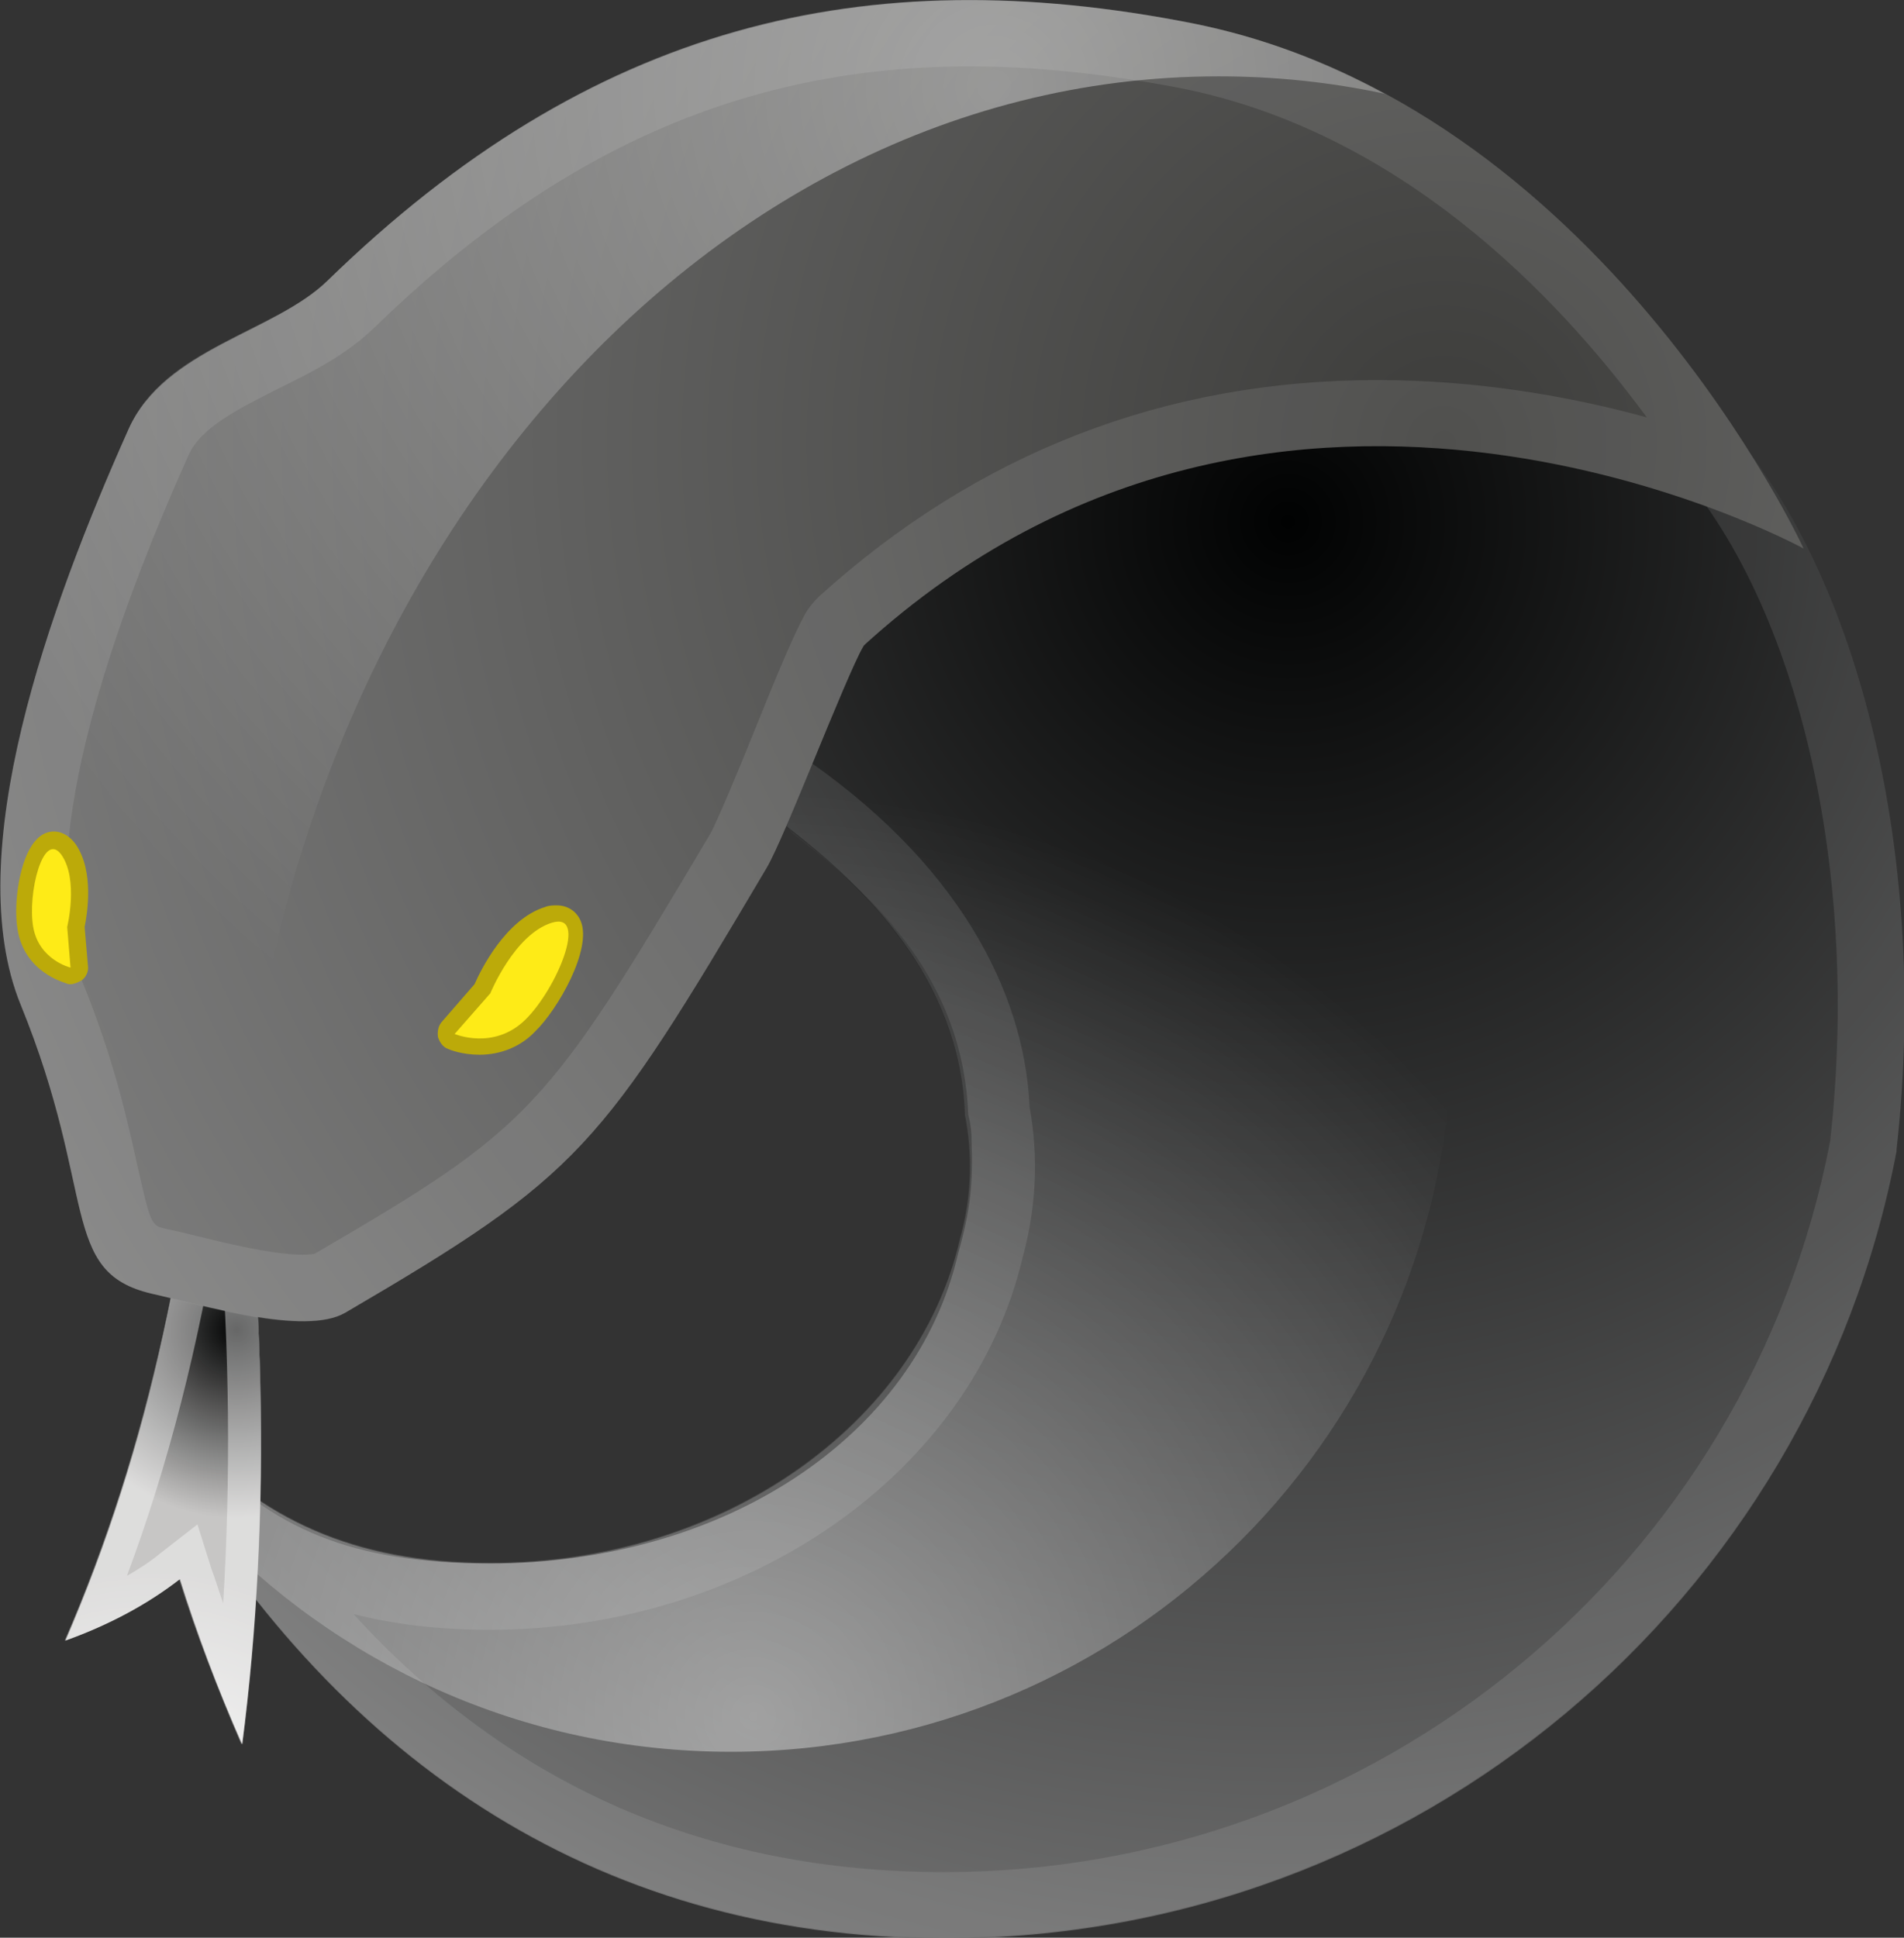 <?xml version="1.0" encoding="utf-8"?>
<!-- Generator: Adobe Illustrator 23.0.3, SVG Export Plug-In . SVG Version: 6.00 Build 0)  -->
<svg version="1.1" id="Ebene_1" xmlns="http://www.w3.org/2000/svg" xmlns:xlink="http://www.w3.org/1999/xlink" x="0px" y="0px"
	 viewBox="0 0 229.5 233.5" style="enable-background:new 0 0 229.5 233.5;" xml:space="preserve">
<rect x="0" y="0" width="229.5" height="233.5" fill="#333333" stroke="none"/>
<style type="text/css">
	.st0{fill:url(#SVGID_1_);}
	.st1{opacity:0.1;fill:#FFFFFF;enable-background:new    ;}
	.st2{opacity:0.4;fill:url(#SVGID_2_);enable-background:new    ;}
	.st3{fill:#C7C6C5;}
	.st4{fill:url(#SVGID_3_);}
	.st5{fill:url(#SVGID_4_);}
	.st6{opacity:0.4;fill:#FFFFFF;enable-background:new    ;}
	.st7{fill:url(#SVGID_5_);}
	.st8{fill:#BCAA09;}
	.st9{fill:#FEEB17;}
	.st10{opacity:0.4;fill:url(#SVGID_6_);enable-background:new    ;}
</style>
<g>
	
		<radialGradient id="SVGID_1_" cx="155.27" cy="308.731" r="216.653" gradientTransform="matrix(1 0 0 -1 0 371.606)" gradientUnits="userSpaceOnUse">
		<stop  offset="0" style="stop-color:#010202"/>
		<stop  offset="1" style="stop-color:#868686"/>
	</radialGradient>
	<path class="st0" d="M205.5,48.4c-65.7-64.4-95.4,6.1-95.4,6.1L93.6,97c-0.3,0.8,0,1.8,0.7,2.3c10.1,7.6,21.4,18.9,22,34.9
		c0,0.1,0,0.2,0,0.2c0.9,4.6,0.9,9.7-0.6,15c-5.1,22.2-28.5,39-56.6,39c-16.8,0-27.7-5.6-36.5-15c-1.5-1.6-4,0-3.3,2.1v0.1
		c0,0.1,0.1,0.2,0.2,0.4c20.2,34.8,51.3,57.6,94.4,57.6c57,0,104.4-40.8,114.7-94.8c0-0.1,0-0.1,0-0.2
		C232.7,101.9,223.4,65.9,205.5,48.4z"/>
	<path class="st1" d="M205.5,48.4c-65.7-64.4-95.4,6.1-95.4,6.1l-13.6,35l20.9-31.9c0.7-1.5,13-28.3,36.7-28.3
		c13.6,0,29,8.4,45.8,24.8c16.2,15.9,24.5,49.4,20.7,83.4c-9.8,51.1-54.7,88.1-106.8,88.1c-28.5,0-52.3-10.4-71.2-31.1
		c5.1,1.3,10.5,1.9,16.4,1.9c31.2,0,58.2-18.9,64.3-45c1.6-5.9,1.9-12,0.8-18c-0.6-13.9-8.7-29.7-28.1-42.7l-2.4,6.2
		c-0.3,0.8,0,1.8,0.7,2.3c10.1,7.6,21.4,18.9,22,34.9c0,0.1,0,0.2,0,0.2c0.9,4.6,0.9,9.7-0.6,15c-5.1,22.2-28.5,39-56.6,39
		c-16.8,0-27.7-5.6-36.5-15c-1.5-1.6-4,0-3.3,2.1v0.1c0,0.1,0.1,0.2,0.2,0.4c20.2,34.8,51.3,57.6,94.4,57.6
		c57,0,104.4-40.8,114.7-94.8c0-0.1,0-0.1,0-0.2C232.7,101.9,223.4,65.9,205.5,48.4z"/>
	
		<radialGradient id="SVGID_2_" cx="90.81" cy="164.762" r="111.505" gradientTransform="matrix(1 0 0 -1 0 371.606)" gradientUnits="userSpaceOnUse">
		<stop  offset="0" style="stop-color:#FFFFFF"/>
		<stop  offset="1" style="stop-color:#FFFFFF;stop-opacity:0"/>
	</radialGradient>
	<path class="st2" d="M119.2,43c-5.2,6.9-7.7,12.8-7.7,12.8L95,98.3c-0.3,0.8,0,1.8,0.7,2.3c10.1,7.6,20.4,17.7,21,33.7
		c0,0.1,0.4,1.2,0.4,3.1c0.2,5.1-0.1,8.3-1.6,13.6c-5.1,22.2-28.3,37.4-56.4,37.4c-16.8,0-26.3-4.2-35.1-13.6c-1.5-1.6-4,0-3.3,2.1
		v0.1c0,0.1,0.1,0.2,0.2,0.4c1.2,2.1,2.5,4.1,3.7,6.1c15.9,17,38.4,27.6,63.5,27.6c48,0,86.9-38.9,86.9-86.9
		C175,87.1,151.9,55.5,119.2,43z"/>
	<path class="st3" d="M29.2,210.2c-3-6.8-5.5-13.5-7.5-19.9c-3.9,3-8.5,5.5-13.8,7.4c10-23.1,15.8-49.3,17.3-78.1
		c0.6,0,1.3,0.1,2.1,0.2C32.1,152.2,32.8,182.5,29.2,210.2z"/>
	
		<radialGradient id="SVGID_3_" cx="18.098" cy="144.723" r="37.609" gradientTransform="matrix(1 0 0 -1 0 371.606)" gradientUnits="userSpaceOnUse">
		<stop  offset="0" style="stop-color:#FFFFFF"/>
		<stop  offset="1" style="stop-color:#FFFFFF;stop-opacity:0"/>
	</radialGradient>
	<path class="st4" d="M29.2,210.2c-3-6.8-5.5-13.5-7.5-19.9c-3.9,3-8.5,5.5-13.8,7.4c10-23.1,15.8-49.3,17.3-78.1
		c0.6,0,1.3,0.1,2.1,0.2C32.1,152.2,32.8,182.5,29.2,210.2z"/>
	
		<radialGradient id="SVGID_4_" cx="28.501" cy="211.379" r="22.649" gradientTransform="matrix(1 0 0 -1 0 371.606)" gradientUnits="userSpaceOnUse">
		<stop  offset="0" style="stop-color:#010202"/>
		<stop  offset="1" style="stop-color:#010202;stop-opacity:0"/>
	</radialGradient>
	<path class="st5" d="M29.2,210.2c-3-6.8-5.5-13.5-7.5-19.9c-3.9,3-8.5,5.5-13.8,7.4c10-23.1,15.8-49.3,17.3-78.1
		c0.6,0,1.3,0.1,2.1,0.2C32.1,152.2,32.8,182.5,29.2,210.2z"/>
	<path class="st6" d="M27.2,119.8c-0.8-0.1-1.5-0.2-2.1-0.2c-1.5,28.8-7.3,55-17.3,78.1c5.3-1.9,9.9-4.3,13.8-7.4
		c2,6.4,4.5,13,7.5,19.9C32.8,182.5,32.1,152.2,27.2,119.8z M26.9,193.2c-0.5-1.4-0.9-2.8-1.4-4.1l-1.7-5.4l-4.5,3.5
		c-1.2,1-2.6,1.9-4,2.7c5-13.4,8.7-27.9,11.1-43.1C27.7,162.9,27.8,178.4,26.9,193.2z"/>
	
		<radialGradient id="SVGID_5_" cx="174.051" cy="318.201" r="219.857" gradientTransform="matrix(1 0 0 -1 0 371.606)" gradientUnits="userSpaceOnUse">
		<stop  offset="0" style="stop-color:#3D3D3B"/>
		<stop  offset="1" style="stop-color:#868686"/>
	</radialGradient>
	<path class="st7" d="M217.4,66.1c0,0-62.7-34.4-113.3,11.7c-2.4,4.3-9.5,23.1-11.7,26.8c-20,33.8-22.4,37-50.8,53.6
		c-4.9,2.8-17.4-1-23.3-2.3c-11.2-2.6-6.5-12-15.8-34.8c-7.4-18.1,3.4-47.9,13-69.4c4.4-9.7,17.6-11.6,24-17.9
		C71.2,3,104.2-4.9,143.7,2.8C192.7,12.5,217.4,66.1,217.4,66.1z"/>
	<path class="st1" d="M143.7,2.8C104.2-5,71.2,2.9,39.5,33.8c-6.5,6.3-19.7,8.1-24,17.9C5.9,73.1-4.9,103,2.5,121.1
		c9.3,22.8,4.6,32.2,15.8,34.8c6,1.4,18.5,5.2,23.3,2.3c28.4-16.6,30.8-19.8,50.8-53.6c2.2-3.7,9.3-22.5,11.7-26.8
		c50.6-46.1,113.3-11.7,113.3-11.7S192.7,12.5,143.7,2.8z M166,45.8c-25.6,0-48.2,8.8-67.3,26.1c-0.6,0.6-1.2,1.3-1.6,2
		c-1.3,2.3-3.2,6.8-6.1,14c-1.8,4.5-4.6,11.2-5.4,12.6c-19.8,33.4-21.6,35.4-47.7,50.6c-0.2,0-0.6,0.1-1.4,0.1
		c-3.7,0-9.3-1.4-13.4-2.4c-1.1-0.3-2.2-0.5-3-0.7c-1.9-0.4-1.9-0.4-3.6-7.9c-1.2-5.4-2.8-12.7-6.7-22.2C6.5,109.8,6,92.2,22.7,54.9
		c1.5-3.4,6-5.6,10.7-8c4.1-2,8.3-4.1,11.7-7.4C67.2,18,90,8,116.9,8c8,0,16.3,0.9,25.3,2.6c26.3,5.2,45.2,24.6,56.3,39.7
		C189.4,47.8,178.2,45.8,166,45.8z"/>
	<path class="st8" d="M57.8,127.1c-2.1,0-3.6-0.6-3.8-0.7c-0.6-0.2-1-0.8-1.2-1.4c-0.1-0.6,0-1.3,0.4-1.8l4-4.6
		c0.7-1.6,3.7-7.8,8.5-9.3c0.5-0.2,1-0.2,1.4-0.2c1.3,0,2.4,0.7,2.9,1.9c1.4,3.4-2.8,10.7-5.5,13.3
		C62.8,126.1,60.4,127.1,57.8,127.1L57.8,127.1z"/>
	<path class="st8" d="M8.5,118.6c-0.2,0-0.3,0-0.5-0.1c-0.2-0.1-5.1-1.3-5.9-6.6c-0.5-3.2,0.3-8.4,2.1-10.5c0.8-1,1.7-1.2,2.3-1.2
		c0.7,0,1.7,0.3,2.6,1.5c2.3,3.3,1.4,8.5,1.1,10l0.4,4.7c0.1,0.6-0.2,1.3-0.7,1.7C9.4,118.4,8.9,118.6,8.5,118.6z"/>
	<path class="st9" d="M54.8,124.6c0,0,4.7,2,8.5-1.7s7.7-13.1,3.2-11.7c-4.5,1.4-7.4,8.5-7.4,8.5L54.8,124.6z"/>
	<path class="st9" d="M8.5,116.6c0,0-3.8-0.9-4.5-4.9S5.2,100,7.4,103c2.1,3,0.7,8.7,0.7,8.7L8.5,116.6z"/>
	
		<radialGradient id="SVGID_6_" cx="119.832" cy="361.19" r="137.172" gradientTransform="matrix(1 0 0 -1 0 371.606)" gradientUnits="userSpaceOnUse">
		<stop  offset="0" style="stop-color:#FFFFFF"/>
		<stop  offset="1" style="stop-color:#FFFFFF;stop-opacity:0"/>
	</radialGradient>
	<path class="st10" d="M28.5,155c0-80.5,53-145.8,118.4-145.8c6.8,0,13.5,0.7,20,2.1c-7-3.8-14.7-6.8-23.2-8.5
		C104.2-5,71.2,2.9,39.5,33.8c-6.5,6.3-19.7,8.1-24,17.9C5.9,73.1-4.9,103,2.5,121.1c9.3,22.8,4.6,32.2,15.8,34.8
		c2.6,0.6,6.4,1.7,10.3,2.4C28.5,157.1,28.5,156.1,28.5,155z"/>
</g>
</svg>
